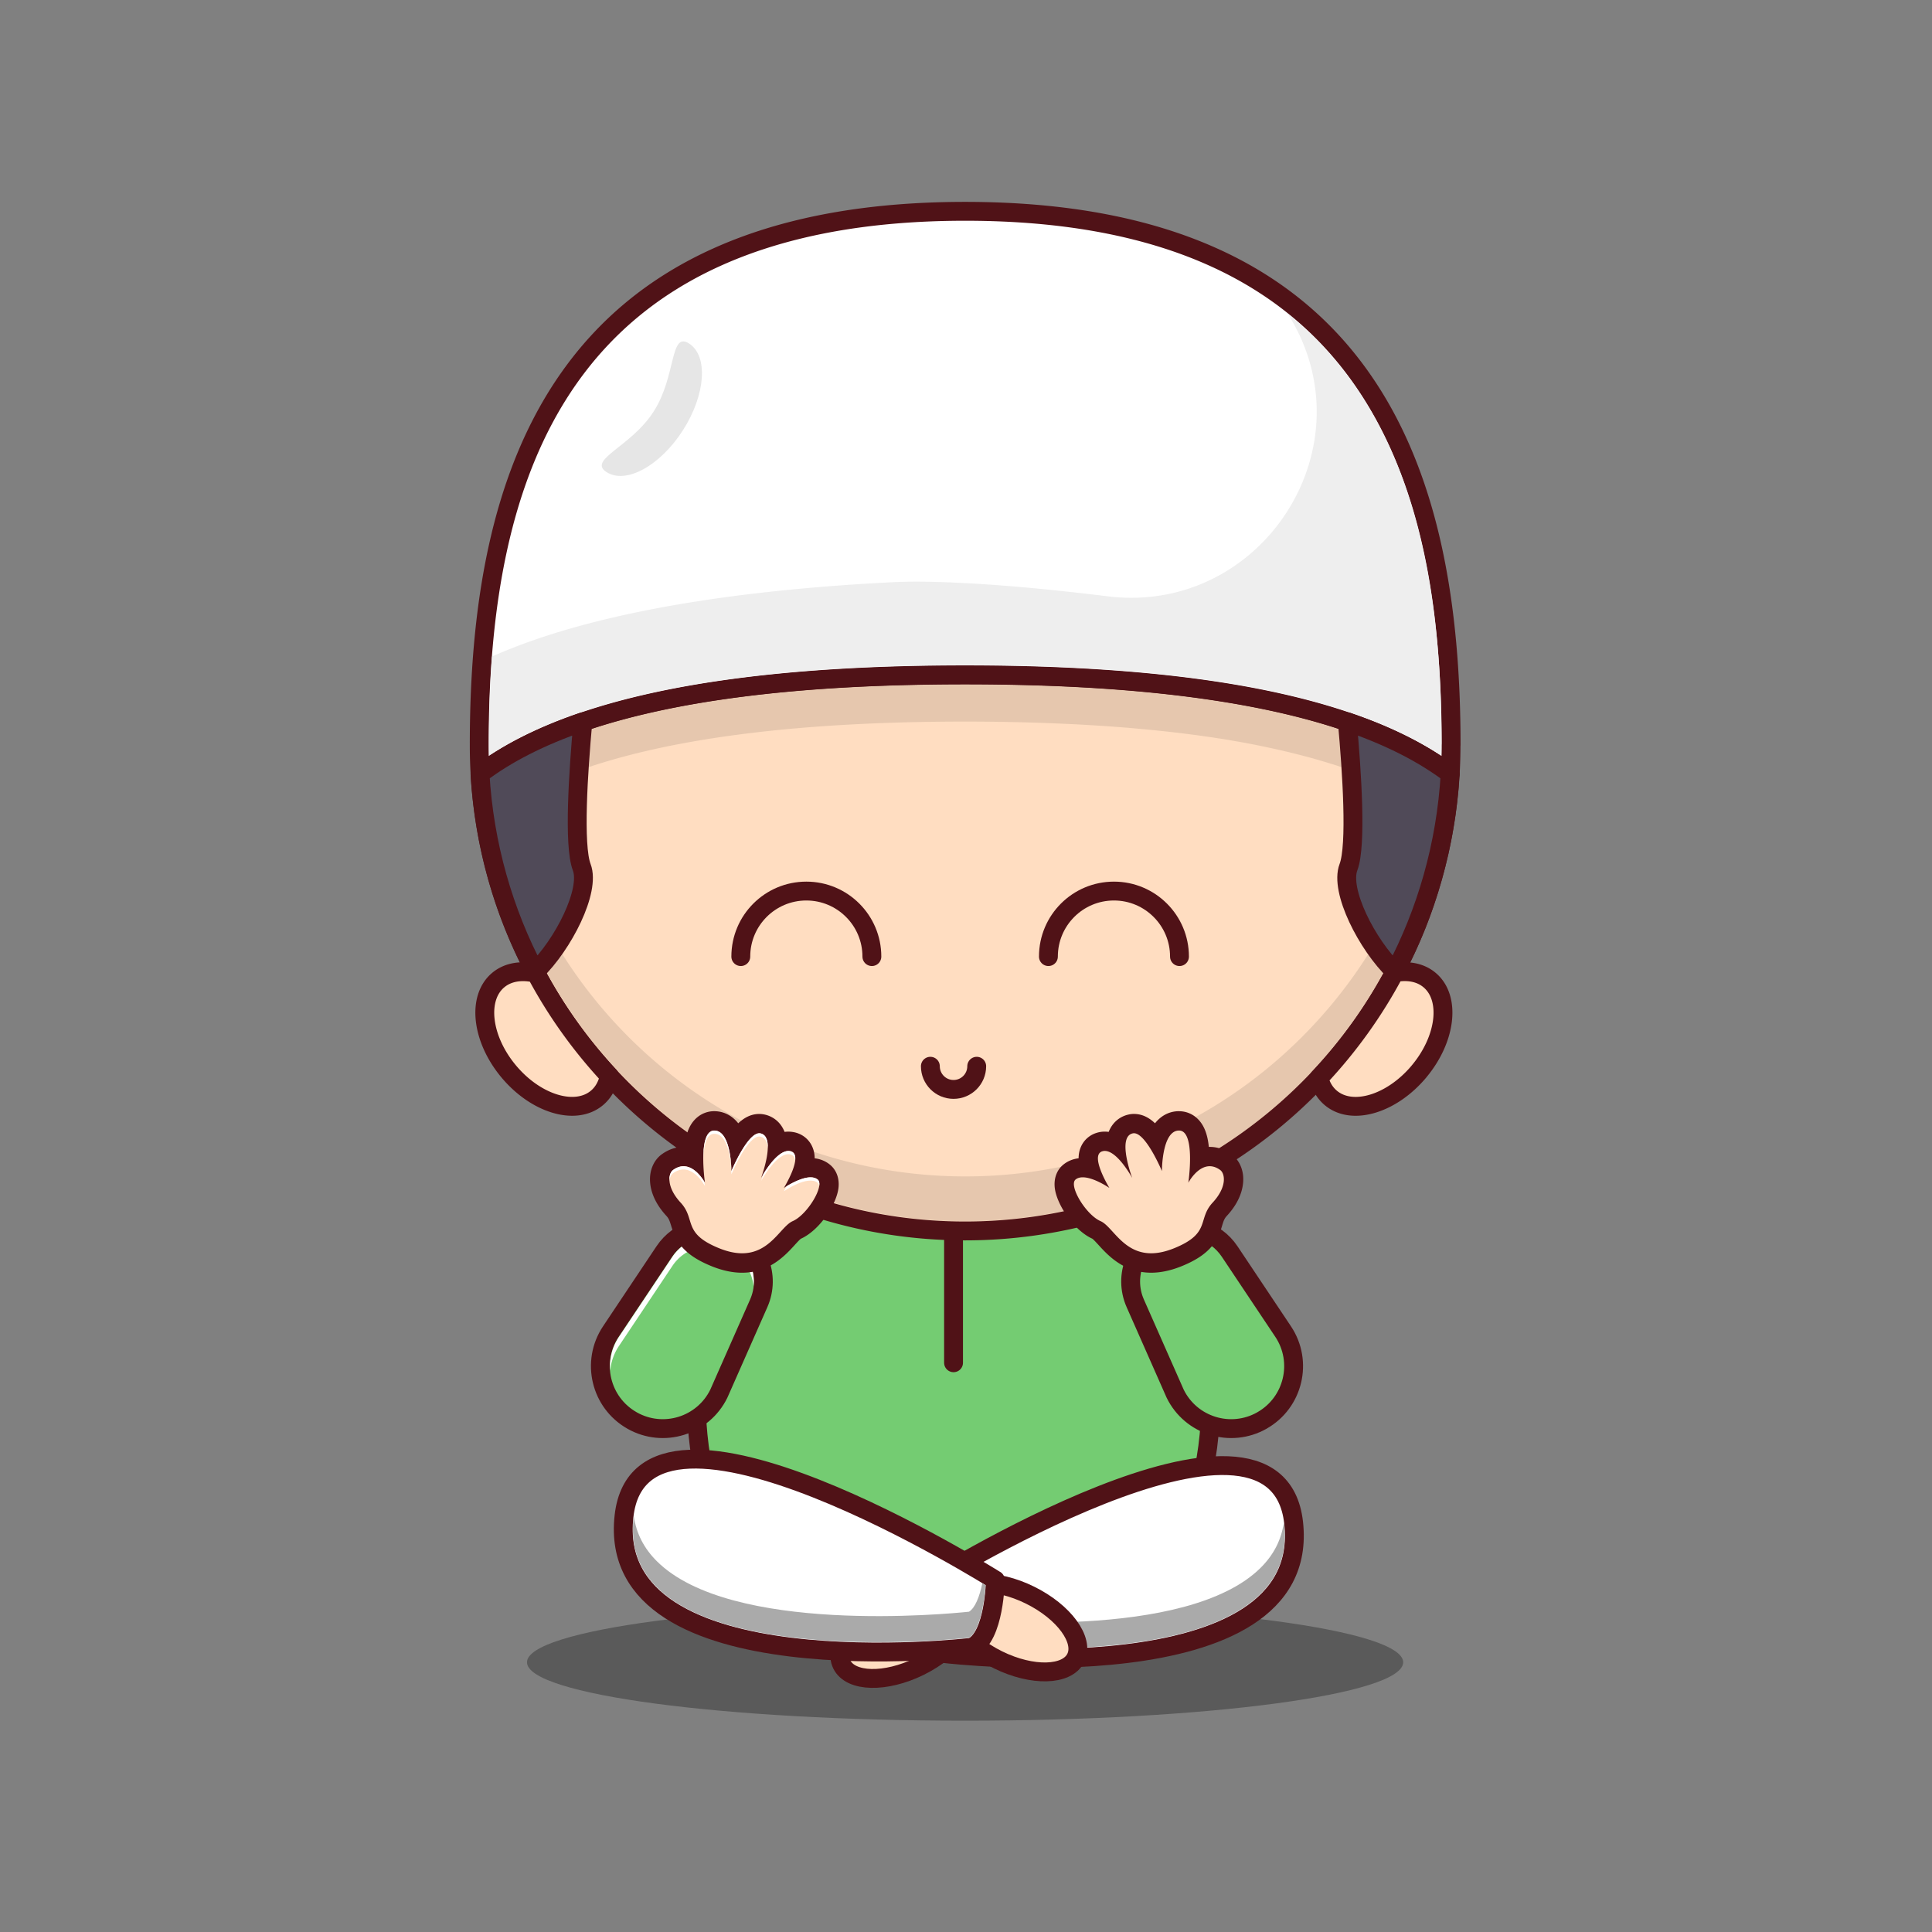 <svg xmlns="http://www.w3.org/2000/svg" width="128" height="128" fill="none">
  <rect width="100%" height="100%" fill="#808080" stroke="none"/>
  <g clip-path="url(#a)">
    <path fill="#000" d="M63.94 114c16.03 0 29.025-1.732 29.025-3.869 0-2.137-12.995-3.869-29.025-3.869-16.03 0-29.025 1.732-29.025 3.869 0 2.137 12.995 3.869 29.025 3.869Z" opacity=".3"/>
    <path fill="#74CC72" stroke="#501217" stroke-linecap="round" stroke-linejoin="round" stroke-width="1.25" d="M63.175 106.309c-17.107 0-17.107-7.661-17.107-17.107v-3.255c0-9.449 7.661-17.107 17.107-17.107 9.449 0 17.108 7.661 17.108 17.107v3.255c0 9.449 0 17.107-17.108 17.107Z"/>
    <path stroke="#501217" stroke-linecap="round" stroke-linejoin="round" stroke-width="1.25" d="M63.175 78.195v12.091"/>
    <path fill="#FFDDC1" stroke="#501217" stroke-linecap="round" stroke-linejoin="round" stroke-width="1.25" d="M96.077 51.267c-.011.16-.019.319-.03.479v.014c-.008.118-.019.239-.028.358l-.008.083v.011a5.742 5.742 0 0 1-.022.228 6.036 6.036 0 0 1-.022.212c-.011.099-.019.198-.03.297-.005.047-.011.096-.017.143-.011.104-.025.209-.038.314a2.693 2.693 0 0 1-.019.146l-.041.305a19.87 19.87 0 0 1-.061.402 4.176 4.176 0 0 1-.028.168c-.017.107-.036.215-.052.322-.025.143-.05.286-.074.426 0 .005 0 .011-.003.017-.017.085-.03.171-.05.253a2.766 2.766 0 0 1-.028.146c-.003.019-.008.036-.011.055a3.678 3.678 0 0 1-.038.187c-.019.102-.041.201-.063.303a4.82 4.82 0 0 1-.038.171 3.238 3.238 0 0 1-.05.223c-.025.107-.05.215-.077.325 0 .011-.005.022-.008.033 0 .003 0 .008-.003.011a12.472 12.472 0 0 1-.077.311.765.765 0 0 0-.008.036 1.495 1.495 0 0 1-.028.107 9.519 9.519 0 0 1-.069.27c0 .005-.003.008-.003.014-.025.093-.05.187-.077.281-.05.179-.099.355-.151.534-.014.041-.025.085-.039.129-.033.107-.066.217-.099.325l-.017.058c-.028.088-.055.176-.083.261a4.598 4.598 0 0 1-.06.182l-.066.198a8.275 8.275 0 0 1-.096.286c-.017.052-.036.105-.052.154a8.011 8.011 0 0 1-.085.237c-.022.066-.047.129-.069.195-.039.102-.077.206-.116.308 0 .005-.003.008-.005.014-.055.146-.11.292-.168.435-.003.011-.008.019-.011.028-.06.154-.124.305-.187.46a5.939 5.939 0 0 1-.085.198c-.041.099-.083.198-.127.297l-.157.355c-.003.005-.005.014-.008.019a3.251 3.251 0 0 1-.08.171c-.036.077-.069.154-.107.228a3.729 3.729 0 0 1-.088.184 5.181 5.181 0 0 1-.085.179l-.132.272a.345.345 0 0 1-.028.055c-.055.11-.107.217-.162.325-.063.127-.129.25-.195.377-.011.022-.025.044-.036.066a32.243 32.243 0 0 1-5.003 6.976 32.307 32.307 0 0 1-6.524 5.33c-4.915 3.041-10.712 4.799-16.918 4.799s-12.003-1.756-16.918-4.799a32.367 32.367 0 0 1-6.651-5.465 32.274 32.274 0 0 1-4.854-6.8c-.019-.036-.038-.069-.055-.104-2.091-3.954-3.382-8.396-3.657-13.112 1.725-1.304 3.957-2.471 6.813-3.445 5.663-1.932 13.786-3.112 25.324-3.112 11.538 0 19.661 1.181 25.324 3.112.063.022.124.041.184.063.066.022.132.044.198.069l.322.116c.085.03.171.063.256.096.094.036.187.069.281.107.093.036.187.074.281.11l.182.074.182.074c.088.036.173.072.259.107.121.052.242.104.36.157.201.088.399.179.594.27.102.05.204.096.305.146.094.047.19.094.281.14.083.041.165.083.245.127.05.025.096.05.143.074l.14.074a4.482 4.482 0 0 1 .157.085c.05.028.102.055.151.083.069.038.135.074.201.113 0 0 .005.003.008.005.066.038.132.074.195.113.063.039.129.074.193.113l.017.008c.063.038.124.074.184.113.063.038.129.08.193.118.063.039.127.08.187.118.124.08.248.16.366.242 0 0 .003 0 .005.003.041.028.083.055.121.083.129.088.256.179.38.267.083.061.162.121.245.182l-.003-.008Z"/>
    <path fill="#fff" stroke="#501217" stroke-linecap="round" stroke-linejoin="round" stroke-width="1.25" d="M96.135 49.351a33.902 33.902 0 0 1-.055 1.915c-5.149-3.888-14.78-6.557-32.137-6.557-11.538 0-19.661 1.181-25.324 3.112-2.856.974-5.088 2.141-6.813 3.445-.038-.633-.055-1.271-.055-1.915C31.75 31.57 36.951 14 63.945 14c26.994 0 32.195 17.57 32.195 35.351h-.005Z"/>
    <path fill="#EEE" d="M95.502 49.351c0 .237-.003.476-.008.713-2.719-1.786-6.329-3.184-10.759-4.163-5.514-1.219-12.509-1.835-20.787-1.835-10.825 0-19.413 1.059-25.53 3.145-2.32.792-4.337 1.747-6.015 2.851a30.798 30.798 0 0 1-.008-.713c0-1.89.052-3.855.201-5.853.369-.162.748-.325 1.136-.479 6.004-2.397 14.526-3.891 25.338-4.441 3.376-.171 8.836.253 14.301.93 10.132 1.255 17.363-9.733 12.097-18.478-.041-.069-.083-.138-.124-.204 8.773 7.042 10.159 18.822 10.159 28.524v.003Z"/>
    <path fill="#000" fill-opacity=".1" d="M95.425 51.574a19.299 19.299 0 0 1-.008.11v.03c-.008.116-.019.234-.028.349l-.008.069v.028a4.96 4.96 0 0 1-.019.212v.011c-.005.063-.011.129-.019.201-.011.094-.019.19-.03.283v.017c-.003.041-.008.083-.014.132-.011.102-.025.201-.038.308l-.017.132v.011c-.011.099-.025.198-.038.297l-.017.107a12.059 12.059 0 0 1-.058-.041c-.008-.005-.014-.011-.022-.017-.003-.003-.008-.005-.014-.011a1.36 1.36 0 0 1-.077-.055l-.017-.011s-.008-.005-.014-.008c-.017-.014-.036-.025-.055-.036a23.033 23.033 0 0 0-.272-.179.178.178 0 0 0-.03-.019c-.063-.041-.121-.077-.182-.116l-.025-.017-.041-.025c-.038-.025-.074-.05-.113-.072l-.025-.014c-.014-.008-.028-.017-.038-.025-.036-.022-.074-.044-.11-.066a.237.237 0 0 0-.028-.017l-.182-.107c-.069-.041-.132-.077-.193-.113l-.017-.008c-.063-.036-.124-.069-.187-.105l-.149-.083c-.033-.017-.066-.036-.102-.055l-.052-.028a2.054 2.054 0 0 0-.105-.055l-.03-.017c-.05-.025-.091-.05-.138-.072l-.063-.03c-.058-.03-.118-.06-.179-.091-.088-.044-.176-.088-.264-.129l-.014-.005c-.096-.05-.195-.094-.297-.143a22.803 22.803 0 0 0-.578-.261c-.116-.052-.234-.102-.352-.151l-.105-.044c-.05-.019-.096-.041-.146-.06a5.071 5.071 0 0 1-.118-.05l-.061-.025c-.055-.022-.113-.044-.171-.069l-.063-.025a17.573 17.573 0 0 0-.212-.083c-.003 0-.006-.003-.011-.003a10.6 10.6 0 0 0-.264-.102c-.005 0-.008-.003-.014-.005-.08-.03-.162-.06-.245-.091a54.008 54.008 0 0 1-.316-.113c-.066-.025-.127-.044-.187-.066a4.925 4.925 0 0 0-.182-.063c-.352-.118-.71-.237-1.079-.347a22.111 22.111 0 0 0-.504-.151.272.272 0 0 1-.044-.014c-.118-.033-.237-.069-.355-.102-.127-.036-.25-.071-.38-.104a6.973 6.973 0 0 0-.259-.069c-.028-.008-.052-.014-.08-.022a47.53 47.53 0 0 0-.325-.083c-.107-.028-.217-.055-.328-.083-.413-.105-.834-.201-1.263-.297a248.683 248.683 0 0 0-.649-.14c-.058-.011-.113-.025-.171-.036-.033-.008-.066-.014-.102-.022-.055-.011-.11-.022-.168-.033-.017-.003-.036-.005-.052-.011-.08-.017-.16-.03-.237-.047-.036-.008-.074-.014-.11-.022-.091-.017-.182-.036-.272-.052-.146-.028-.289-.055-.435-.08-.017-.003-.03-.005-.047-.008l-.041-.008c-.08-.014-.162-.028-.242-.041-.041-.008-.083-.014-.124-.022-.093-.017-.187-.03-.283-.05-.033-.005-.063-.011-.096-.017-.083-.014-.168-.028-.25-.041-.083-.014-.168-.028-.253-.041-.096-.014-.195-.03-.292-.044-.038-.005-.074-.011-.113-.017a3.716 3.716 0 0 1-.173-.028h-.008c-.168-.025-.339-.05-.509-.074-.173-.025-.352-.05-.528-.074a81.734 81.734 0 0 0-.916-.118c-.088-.011-.173-.022-.261-.033-.05-.006-.096-.011-.146-.017h-.017c-.187-.022-.38-.044-.57-.066a.21.21 0 0 1-.041-.005h-.017a2.279 2.279 0 0 0-.135-.014c-.03-.003-.06-.008-.091-.011-.036-.003-.069-.008-.105-.011a96.405 96.405 0 0 0-2.397-.226 102.818 102.818 0 0 0-2.4-.168c-.187-.011-.374-.022-.564-.033-.118-.008-.239-.014-.358-.019-.275-.014-.55-.028-.828-.038a49.586 49.586 0 0 0-.647-.028c-.182-.008-.366-.014-.55-.022l-.465-.017a152.708 152.708 0 0 0-4.843-.077c-10.682 0-19.133 1.035-25.118 3.076a27.728 27.728 0 0 0-1.599.594 3.834 3.834 0 0 0-.215.088c-.149.063-.297.124-.443.187a4.569 4.569 0 0 0-.204.088 26.393 26.393 0 0 0-.622.283 27.175 27.175 0 0 0-.405.195c-.132.066-.264.132-.394.198a43.217 43.217 0 0 0-.358.19c-.198.107-.393.215-.583.328-.047.028-.091.052-.138.08a19.443 19.443 0 0 0-.402.245 9.091 9.091 0 0 0-.168.107c-.058.038-.118.077-.176.116-.055.036-.11.071-.162.107-.055.036-.11.074-.165.113-.028.017-.052.036-.08.055-.11-.759-.19-1.524-.245-2.298.052-.039.107-.077.16-.116a3.417 3.417 0 0 1 .162-.113c.055-.038.11-.077.165-.113.052-.036.107-.074.162-.107.058-.038.118-.077.176-.116.055-.036.11-.072.168-.107.132-.083.267-.165.402-.245a2.213 2.213 0 0 1 .138-.08c.19-.11.385-.22.583-.328a41.639 41.639 0 0 1 .358-.19c.129-.066.261-.135.394-.198a13.946 13.946 0 0 1 .405-.195c.204-.096.41-.193.622-.283a4.455 4.455 0 0 1 .204-.088c.146-.063.294-.127.443-.187a7.025 7.025 0 0 0 .215-.088 34.748 34.748 0 0 1 1.599-.594c5.985-2.042 14.435-3.076 25.118-3.076 1.667 0 3.283.025 4.843.077.157.005.311.011.465.017.184.008.369.014.55.022.217.008.432.017.647.028.278.011.553.025.828.038.118.008.239.014.358.019.19.011.377.022.564.033.817.047 1.618.105 2.4.168.817.066 1.618.143 2.397.226.036.003.071.008.104.011.03.003.061.008.091.011.044.005.091.011.135.014h.017a.21.21 0 0 1 .041.005c.193.022.382.041.57.066h.017c.05.005.099.011.146.017.088.011.173.022.261.033.308.039.616.077.916.118.179.025.355.047.528.074.171.025.341.05.509.074h.008c.058.008.116.017.173.028.038.005.074.011.113.017.096.014.195.03.292.044.083.014.168.028.253.041.083.014.168.028.25.041.03.005.063.011.096.017.094.017.187.033.283.05.041.008.083.014.124.022.08.014.162.028.242.041l.041.008c.017.003.03.005.047.008.146.025.292.052.435.08.091.017.182.036.272.052.036.008.074.014.11.022.08.014.16.03.237.047.017.003.036.008.052.011.055.011.11.022.168.033.033.008.066.014.102.022.058.011.113.025.171.036.22.044.435.091.649.14.429.094.85.193 1.263.297.11.028.22.055.328.083.107.028.217.055.325.083.028.008.052.014.08.022.088.022.173.044.259.069.127.033.253.069.38.105.118.033.237.069.355.102.014.005.03.008.044.014.171.05.338.102.503.151.369.113.729.228 1.079.349.058.019.116.038.182.063.06.022.121.041.187.066.107.038.215.077.317.113.083.03.165.061.245.091.003 0 .008.003.014.005.088.033.176.066.264.102.003 0 .008 0 .011.003.071.028.14.055.212.083l.063.025c.058.022.116.044.171.069l.06.025c.038.017.077.03.118.05.05.019.099.041.146.06l.104.044c.118.05.237.102.352.151.195.085.391.173.578.261.099.047.198.094.297.143l.014.005c.088.044.179.088.264.129.061.03.118.061.179.091l.063.03c.044.022.088.047.138.072l.03.017c.033.017.063.033.105.055l.052.028.102.055.149.083c.063.036.127.069.187.105l.017.008c.063.036.124.072.193.113l.182.107a.237.237 0 0 0 .028.017c.036.022.074.044.11.066.014.008.025.017.039.025l.025.014c.039.022.077.047.113.072l.041.025.025.017c.06.038.118.074.182.116.011.005.019.014.03.019.091.06.182.118.272.179.019.011.038.025.055.036.005.003.008.005.014.008l.017.011c.025.019.052.036.077.055a.059.059 0 0 0 .014.011.15.15 0 0 1 .022.017c.038.025.077.052.116.08a.103.103 0 0 1 .028.019c.028.019.055.038.08.058.028.019.052.038.08.058l-.005-.003Z"/>
    <path fill="#000" fill-opacity=".1" d="M95.414 51.575a.714.714 0 0 1-.008.11v.03c-.011.116-.019.234-.028.349l-.005.069v.028a4.96 4.96 0 0 1-.019.212v.011c-.005.063-.011.129-.022.201a9.357 9.357 0 0 1-.03.283v.017c-.005.041-.008.083-.014.132-.011.102-.025.201-.038.308l-.017.132v.011c-.011.099-.028.198-.038.297-.017.132-.038.261-.058.391l-.008.055c-.005.033-.011.069-.017.102v.011c-.017.102-.033.201-.05.303v.014c-.025.14-.052.278-.077.418V55.083c-.017.08-.03.157-.047.234v.014c-.008.041-.014.08-.025.118-.003.014-.006.025-.008.039l-.005.025s0 .008-.003.014c-.011.058-.022.118-.036.184-.019.096-.041.193-.061.292-.011.041-.017.085-.028.129l-.008.033v.014c-.017.066-.03.132-.05.206a45.567 45.567 0 0 1-.074.311.079.079 0 0 1-.005.025c0 .005 0 .011-.003.014 0 .005-.003.014-.003.019-.025.096-.047.195-.074.297l-.008.041-.025.091c0 .005-.003.011-.003.017-.019.08-.041.16-.063.239-.003.014-.008.028-.011.044-.022.085-.044.171-.069.253 0 .003 0 .008-.003.011a23.274 23.274 0 0 1-.146.515 2.434 2.434 0 0 0-.038.135 10.087 10.087 0 0 1-.096.311l-.022.066c-.025.083-.052.162-.077.245a.021.021 0 0 1-.005.011 3.641 3.641 0 0 1-.052.162c0 .005-.005.011-.005.017-.019.06-.038.121-.063.19-.03.088-.058.179-.091.267l-.008.025a2.404 2.404 0 0 1-.044.132c0 .003-.003.011-.003.014-.028.071-.052.146-.077.217 0 .005-.005.011-.005.014a7.687 7.687 0 0 1-.069.184c-.036.096-.069.19-.107.286 0 .005-.005.014-.008.017a.021.021 0 0 1-.005.011c-.055.143-.11.286-.165.426-.005.014-.011.025-.014.038-.058.146-.118.294-.176.438-.028.063-.055.127-.085.198a8.336 8.336 0 0 1-.124.289c-.05.116-.099.228-.151.344-.003.008-.008.014-.011.022-.025.052-.047.104-.072.157a.046.046 0 0 1-.008.017c-.03.072-.066.143-.099.215a.021.021 0 0 1-.005.011 9.983 9.983 0 0 1-.085.182c-.025.055-.052.107-.077.162 0 .003-.003.005-.005.011a11.276 11.276 0 0 1-.129.264c0 .003-.003.005-.005.011l-.008.017s-.011.017-.017.028a17.26 17.26 0 0 1-.16.319c-.061.121-.124.239-.187.36 0 0-.003.008-.005.011l-.033.063c-1.318 2.482-2.969 4.782-4.904 6.835-1.896 2.014-4.048 3.773-6.395 5.223-4.97 3.076-10.701 4.703-16.579 4.703-5.878 0-11.61-1.626-16.582-4.703a31.659 31.659 0 0 1-6.519-5.358 31.586 31.586 0 0 1-4.761-6.67l-.052-.099c-2.061-3.896-3.258-8.101-3.563-12.501.052-.038.107-.077.16-.116.05-.036.099-.069.149-.105.537 3.407 1.626 6.676 3.253 9.752l.052.099a31.586 31.586 0 0 0 4.761 6.67 31.733 31.733 0 0 0 6.519 5.358c4.972 3.076 10.704 4.703 16.582 4.703 5.878 0 11.609-1.626 16.579-4.703 2.347-1.45 4.499-3.208 6.395-5.223 1.935-2.053 3.586-4.353 4.904-6.835l.033-.063s.005-.008.005-.011c.063-.121.127-.239.187-.36.055-.107.107-.212.16-.319.005-.011.011-.019.017-.028l.008-.017s.003-.008.005-.011a12.112 12.112 0 0 1 .129-.264.022.022 0 0 1 .005-.011 4.413 4.413 0 0 0 .077-.162c.03-.063.058-.121.085-.182 0-.003.003-.005.005-.011l.099-.215a.047.047 0 0 1 .008-.017 3.886 3.886 0 0 0 .071-.157c.003-.008.008-.014.011-.022.052-.116.102-.228.151-.344.044-.099.085-.195.124-.289.03-.072.061-.135.085-.198.061-.146.118-.292.176-.438.005-.014.008-.025.014-.038a68.974 68.974 0 0 0 .165-.426.02.02 0 0 1 .005-.011c0-.003.005-.011.008-.017.036-.096.072-.19.107-.286.025-.063.047-.124.069-.184 0-.005.003-.011.005-.014.025-.072.052-.146.077-.217 0-.003.003-.011.003-.014.017-.044.03-.088.044-.132l.008-.025c.03-.088.061-.179.091-.267a4.963 4.963 0 0 0 .063-.19c0-.005.003-.011.005-.017.017-.052.036-.107.052-.162a.022.022 0 0 1 .005-.011c.025-.083.052-.162.077-.245l.022-.066c.03-.102.063-.206.096-.311.014-.044.025-.091.038-.135.05-.168.099-.341.146-.515 0-.003 0-.005.003-.011.025-.083.047-.168.069-.253.003-.014.008-.028.011-.044.022-.08.041-.16.063-.239 0-.005 0-.011.003-.017.008-.03.014-.06.025-.091l.008-.041c.028-.102.05-.198.074-.297 0-.003.003-.014.003-.019 0-.003.003-.008.003-.014.003-.008.003-.017.005-.025.025-.105.05-.206.074-.311.017-.074.033-.14.044-.206v-.014l.011-.033a2.13 2.13 0 0 0 .028-.129c.022-.099.041-.195.061-.292.014-.066.025-.127.036-.184 0-.005 0-.008.003-.014l.005-.025a.097.097 0 0 1 .008-.039c.008-.038.017-.077.025-.118v-.014a5.809 5.809 0 0 0 .044-.234V52.089c.025-.14.052-.278.074-.418v-.014c.019-.102.036-.201.052-.303 0 0 .008 0 .011.005.039.025.077.052.116.08.008.005.019.011.028.019a1.97 1.97 0 0 1 .08.058c.028.019.055.039.08.058h-.003Z"/>
    <path fill="#504A58" stroke="#501217" stroke-linecap="round" stroke-linejoin="round" stroke-width="1.25" d="M92.42 64.378c2.091-3.954 3.382-8.396 3.657-13.112-1.725-1.304-3.957-2.471-6.813-3.445.3 3.285.627 8.189.074 9.634-.592 1.549 1.216 5.118 3.082 6.923ZM35.459 64.378c-2.091-3.954-3.382-8.396-3.657-13.112 1.725-1.304 3.957-2.471 6.813-3.445-.3 3.285-.627 8.189-.074 9.634.592 1.549-1.216 5.118-3.082 6.923Z"/>
    <path fill="#FFDDC1" stroke="#501217" stroke-linecap="round" stroke-linejoin="round" stroke-width="1.25" d="M40.368 71.283c-.116.592-.388 1.098-.823 1.461-1.42 1.186-4.034.402-5.839-1.756-1.805-2.157-2.116-4.87-.696-6.056.649-.542 1.546-.674 2.504-.449 1.321 2.479 2.958 4.763 4.854 6.8ZM94.013 70.988c-1.805 2.157-4.419 2.944-5.839 1.756-.402-.336-.666-.792-.792-1.326a32.242 32.242 0 0 0 5.003-6.976c.889-.168 1.717-.022 2.325.487 1.42 1.186 1.109 3.899-.696 6.056v.003Z"/>
    <path fill="#74CC72" stroke="#501217" stroke-linecap="round" stroke-linejoin="round" stroke-width="1.25" d="M41.876 94.111c-2.091-1.183-2.738-3.896-1.403-5.894l3.542-5.303c.952-1.423 2.776-1.976 4.356-1.315 1.852.773 2.708 2.917 1.896 4.752l-2.642 5.982c-1.046 2.138-3.676 2.953-5.748 1.78v-.003ZM83.606 94.111c2.091-1.183 2.738-3.896 1.403-5.894l-3.542-5.303c-.952-1.423-2.776-1.976-4.356-1.315-1.852.773-2.708 2.917-1.896 4.752l2.642 5.982c1.046 2.138 3.676 2.953 5.748 1.78v-.003Z"/>
    <path fill="#fff" d="M49.922 85.201a2.964 2.964 0 0 0-.195-.79c-.297-.74-.864-1.315-1.599-1.623-1.293-.539-2.799-.085-3.577 1.079l-3.542 5.305c-.333.498-.528 1.054-.578 1.632-.069-.787.129-1.563.578-2.234l3.542-5.305c.779-1.167 2.284-1.621 3.577-1.079.735.305 1.302.883 1.599 1.624.179.449.245.924.195 1.392Z"/>
    <path fill="#FFDDC1" d="M76.273 83.674c-1.53 0-2.427-.98-3.019-1.629-.212-.231-.451-.492-.589-.553-1.007-.438-2.017-1.929-2.138-2.842-.077-.575.182-.878.341-1.004.237-.187.528-.283.87-.283.154 0 .314.022.473.055-.113-.41-.151-.82-.022-1.145.121-.305.363-.526.685-.614a1.175 1.175 0 0 1 .328-.044c.256 0 .503.083.735.215.017-.286.074-.55.195-.77.171-.311.451-.523.792-.594a1.055 1.055 0 0 1 .209-.022c.514 0 .988.352 1.505 1.128.239-.694.674-1.293 1.453-1.307h.022c.33 0 .636.143.861.402.396.457.509 1.304.514 2.1a1.675 1.675 0 0 1 .66-.135c.369 0 .727.124 1.065.369.278.201.462.55.504.958.041.399-.025 1.211-.908 2.166-.27.292-.349.556-.451.889-.267.87-.605 1.591-2.312 2.284-.627.256-1.224.385-1.775.385v-.005Z"/>
    <path fill="#501217" d="M78.114 74.901c1.12 0 .616 3.459.616 3.459s.572-1.095 1.417-1.095c.215 0 .446.071.691.248.322.231.479 1.112-.501 2.168-1.021 1.103-.094 2.02-2.534 3.013-.589.239-1.092.339-1.536.339-1.874 0-2.565-1.789-3.352-2.13-.974-.421-2.143-2.366-1.651-2.76.129-.102.292-.143.471-.143.743 0 1.766.704 1.766.704s-1.343-2.185-.46-2.43a.577.577 0 0 1 .154-.022c.85 0 1.819 1.794 1.819 1.794s-1.035-2.735.038-2.958a.348.348 0 0 1 .077-.008c.803 0 1.852 2.507 1.852 2.507s-.011-2.666 1.12-2.686h.011Zm0-1.282h-.036c-.611.011-1.156.294-1.555.801-.383-.366-.842-.619-1.395-.619-.113 0-.228.011-.338.036-.528.11-.963.435-1.225.914a2.404 2.404 0 0 0-.113.239 1.999 1.999 0 0 0-.256-.017c-.171 0-.338.022-.498.069-.512.143-.916.506-1.109.999-.085.215-.127.446-.129.699-.374.044-.716.184-.996.407-.454.363-.663.941-.578 1.59.146 1.095 1.26 2.779 2.488 3.332.085.063.267.264.405.413.627.688 1.679 1.838 3.492 1.838.633 0 1.312-.146 2.017-.432.908-.369 1.535-.779 1.973-1.291.44-.512.597-1.026.71-1.401.099-.325.146-.462.311-.641 1.054-1.139 1.125-2.16 1.076-2.666-.061-.592-.339-1.106-.768-1.414-.451-.325-.935-.49-1.442-.49h-.06c-.077-.779-.283-1.343-.63-1.742-.347-.402-.826-.622-1.346-.622l.003-.003Z"/>
    <path fill="#FFDDC1" stroke="#501217" stroke-linecap="round" stroke-linejoin="round" stroke-width="1.25" d="M60.924 110.402c2.262-1.114 3.622-2.978 3.039-4.162-.584-1.185-2.89-1.242-5.152-.129-2.262 1.114-3.622 2.978-3.039 4.163.584 1.184 2.89 1.242 5.152.128Z"/>
    <path fill="#fff" stroke="#501217" stroke-linecap="round" stroke-linejoin="round" stroke-width="1.25" d="M61.102 105.109s.05 3.798 1.56 4.455c0 0 24.342 2.865 23.043-8.687-1.183-10.509-24.603 4.235-24.603 4.235v-.003Z"/>
    <path fill="#AAA" d="M83.529 105.588c-4.901 4.876-19.276 3.492-20.679 3.343-.66-.396-1.021-2.168-1.093-3.478.061-.038.129-.08.209-.126.182.864.476 1.634.883 1.879 1.403.149 15.781 1.533 20.679-3.343.861-.859 1.368-1.85 1.53-3 .003.025.008.053.011.077.212 1.885-.292 3.404-1.541 4.648Z"/>
    <path stroke="#501217" stroke-linecap="round" stroke-linejoin="round" stroke-width="1.25" d="M49.08 63.377c0-2.4 1.946-4.342 4.342-4.342 2.397 0 4.342 1.945 4.342 4.342M69.46 63.377c0-2.4 1.945-4.342 4.342-4.342 2.397 0 4.342 1.945 4.342 4.342M64.71 70.641c0 .848-.688 1.536-1.536 1.536-.848 0-1.535-.688-1.535-1.536"/>
    <path fill="#FFDDC1" stroke="#501217" stroke-linecap="round" stroke-linejoin="round" stroke-width="1.25" d="M71.276 109.841c.584-1.185-.777-3.048-3.039-4.162-2.262-1.114-4.568-1.057-5.152.128-.583 1.185.777 3.048 3.039 4.162 2.262 1.114 4.568 1.057 5.152-.128Z"/>
    <path fill="#fff" stroke="#501217" stroke-linecap="round" stroke-linejoin="round" stroke-width="1.25" d="M65.946 104.68s-.05 3.797-1.56 4.455c0 0-24.342 2.865-23.043-8.687 1.183-10.509 24.603 4.235 24.603 4.235v-.003Z"/>
    <path fill="#AAA" d="M65.291 105.024c-.071 1.313-.432 3.085-1.092 3.481-1.403.149-15.781 1.533-20.679-3.343-1.249-1.244-1.753-2.763-1.541-4.648.003-.025.005-.052.011-.077.162 1.15.669 2.141 1.53 2.999 4.901 4.876 19.276 3.492 20.679 3.344.407-.245.702-1.018.883-1.882.077.046.146.09.209.126Z"/>
    <path fill="#FFDDC1" d="M49.163 83.674c-.55 0-1.147-.129-1.775-.385-1.706-.694-2.045-1.414-2.311-2.284-.102-.333-.182-.597-.451-.889-.883-.955-.947-1.767-.908-2.166.041-.407.226-.757.504-.958.339-.245.696-.369 1.065-.369.239 0 .462.052.66.135.005-.795.118-1.643.515-2.099.223-.259.528-.402.861-.402h.022c.779.017 1.214.616 1.453 1.31.517-.776.993-1.128 1.505-1.128.069 0 .14.008.209.022.341.072.625.283.792.594.121.22.179.484.195.77.231-.132.479-.215.735-.215.11 0 .22.014.328.044.322.091.564.308.685.614.127.325.091.735-.022 1.145.16-.036.319-.055.473-.055.341 0 .636.096.87.283.16.129.418.429.341 1.004-.121.914-1.134 2.405-2.138 2.842-.138.061-.377.322-.589.553-.592.649-1.489 1.629-3.019 1.629v.003Z"/>
    <path fill="#501217" d="M47.322 74.901h.011c1.134.022 1.12 2.686 1.12 2.686s1.046-2.507 1.852-2.507c.025 0 .052 0 .077.008 1.073.226.038 2.958.038 2.958s.969-1.794 1.819-1.794c.052 0 .105.005.154.022.883.248-.46 2.43-.46 2.43s1.026-.704 1.767-.704c.179 0 .341.041.47.143.49.394-.68 2.336-1.651 2.76-.787.341-1.478 2.13-3.352 2.13-.44 0-.947-.099-1.535-.339-2.441-.993-1.514-1.91-2.534-3.013-.977-1.057-.823-1.937-.501-2.168.245-.176.476-.248.691-.248.845 0 1.417 1.095 1.417 1.095s-.501-3.459.616-3.459Zm0-1.282c-.52 0-.999.22-1.346.622-.347.399-.55.963-.63 1.745h-.061c-.506 0-.991.165-1.442.49-.427.308-.707.823-.768 1.414-.05.506.022 1.524 1.076 2.666.162.176.209.317.311.641.116.374.272.886.71 1.401.438.512 1.065.922 1.973 1.291.704.286 1.384.432 2.017.432 1.813 0 2.865-1.15 3.492-1.838.135-.149.317-.347.405-.413 1.227-.553 2.342-2.234 2.488-3.332.085-.649-.124-1.227-.578-1.59-.281-.223-.619-.363-.996-.407 0-.253-.044-.484-.129-.699-.193-.493-.597-.856-1.109-.999a1.908 1.908 0 0 0-.498-.069c-.085 0-.171.005-.256.017a1.908 1.908 0 0 0-.113-.239c-.262-.479-.696-.801-1.225-.914a1.745 1.745 0 0 0-.338-.036c-.553 0-1.01.256-1.395.619-.399-.506-.941-.787-1.552-.801h-.036Z"/>
    <path fill="#fff" d="M46.67 78.302c.019.171.033.275.033.275s-.9-1.72-2.111-.848c-.121.088-.22.27-.239.517-.03-.358.085-.619.239-.732 1.073-.773 1.901.49 2.078.787ZM50.382 75.303c-.812-.171-1.926 2.499-1.926 2.499s.011-2.666-1.12-2.686c-.581-.011-.732.897-.74 1.786-.014-.949.113-2.011.74-1.998 1.131.022 1.12 2.686 1.12 2.686s1.115-2.669 1.926-2.498c.396.083.504.506.484 1.01-.019-.405-.149-.724-.484-.795v-.003ZM50.418 78.261c.005-.017.08-.212.162-.492.339-.545 1.131-1.681 1.805-1.494.251.069.322.297.294.589-.022-.184-.11-.322-.294-.374-.87-.245-1.94 1.714-1.97 1.772h.003ZM54.276 78.561c-.014-.085-.05-.154-.107-.201-.658-.526-2.237.561-2.237.561s.08-.132.193-.336c.44-.267 1.53-.853 2.047-.438.102.08.132.228.107.415l-.003-.003Z"/>
    <path fill="#000" fill-opacity=".1" d="M45.244 28.51c-1.511 2.353-3.775 3.591-5.058 2.768-1.282-.823 1.613-1.659 3.12-4.012 1.511-2.353 1.065-5.333 2.347-4.507 1.282.823 1.098 3.398-.41 5.751Z"/>
  </g>
  <defs>
    <clipPath id="a">
      <path fill="#fff" d="M0 0h128v128H0z"/>
    </clipPath>
  </defs>
</svg>